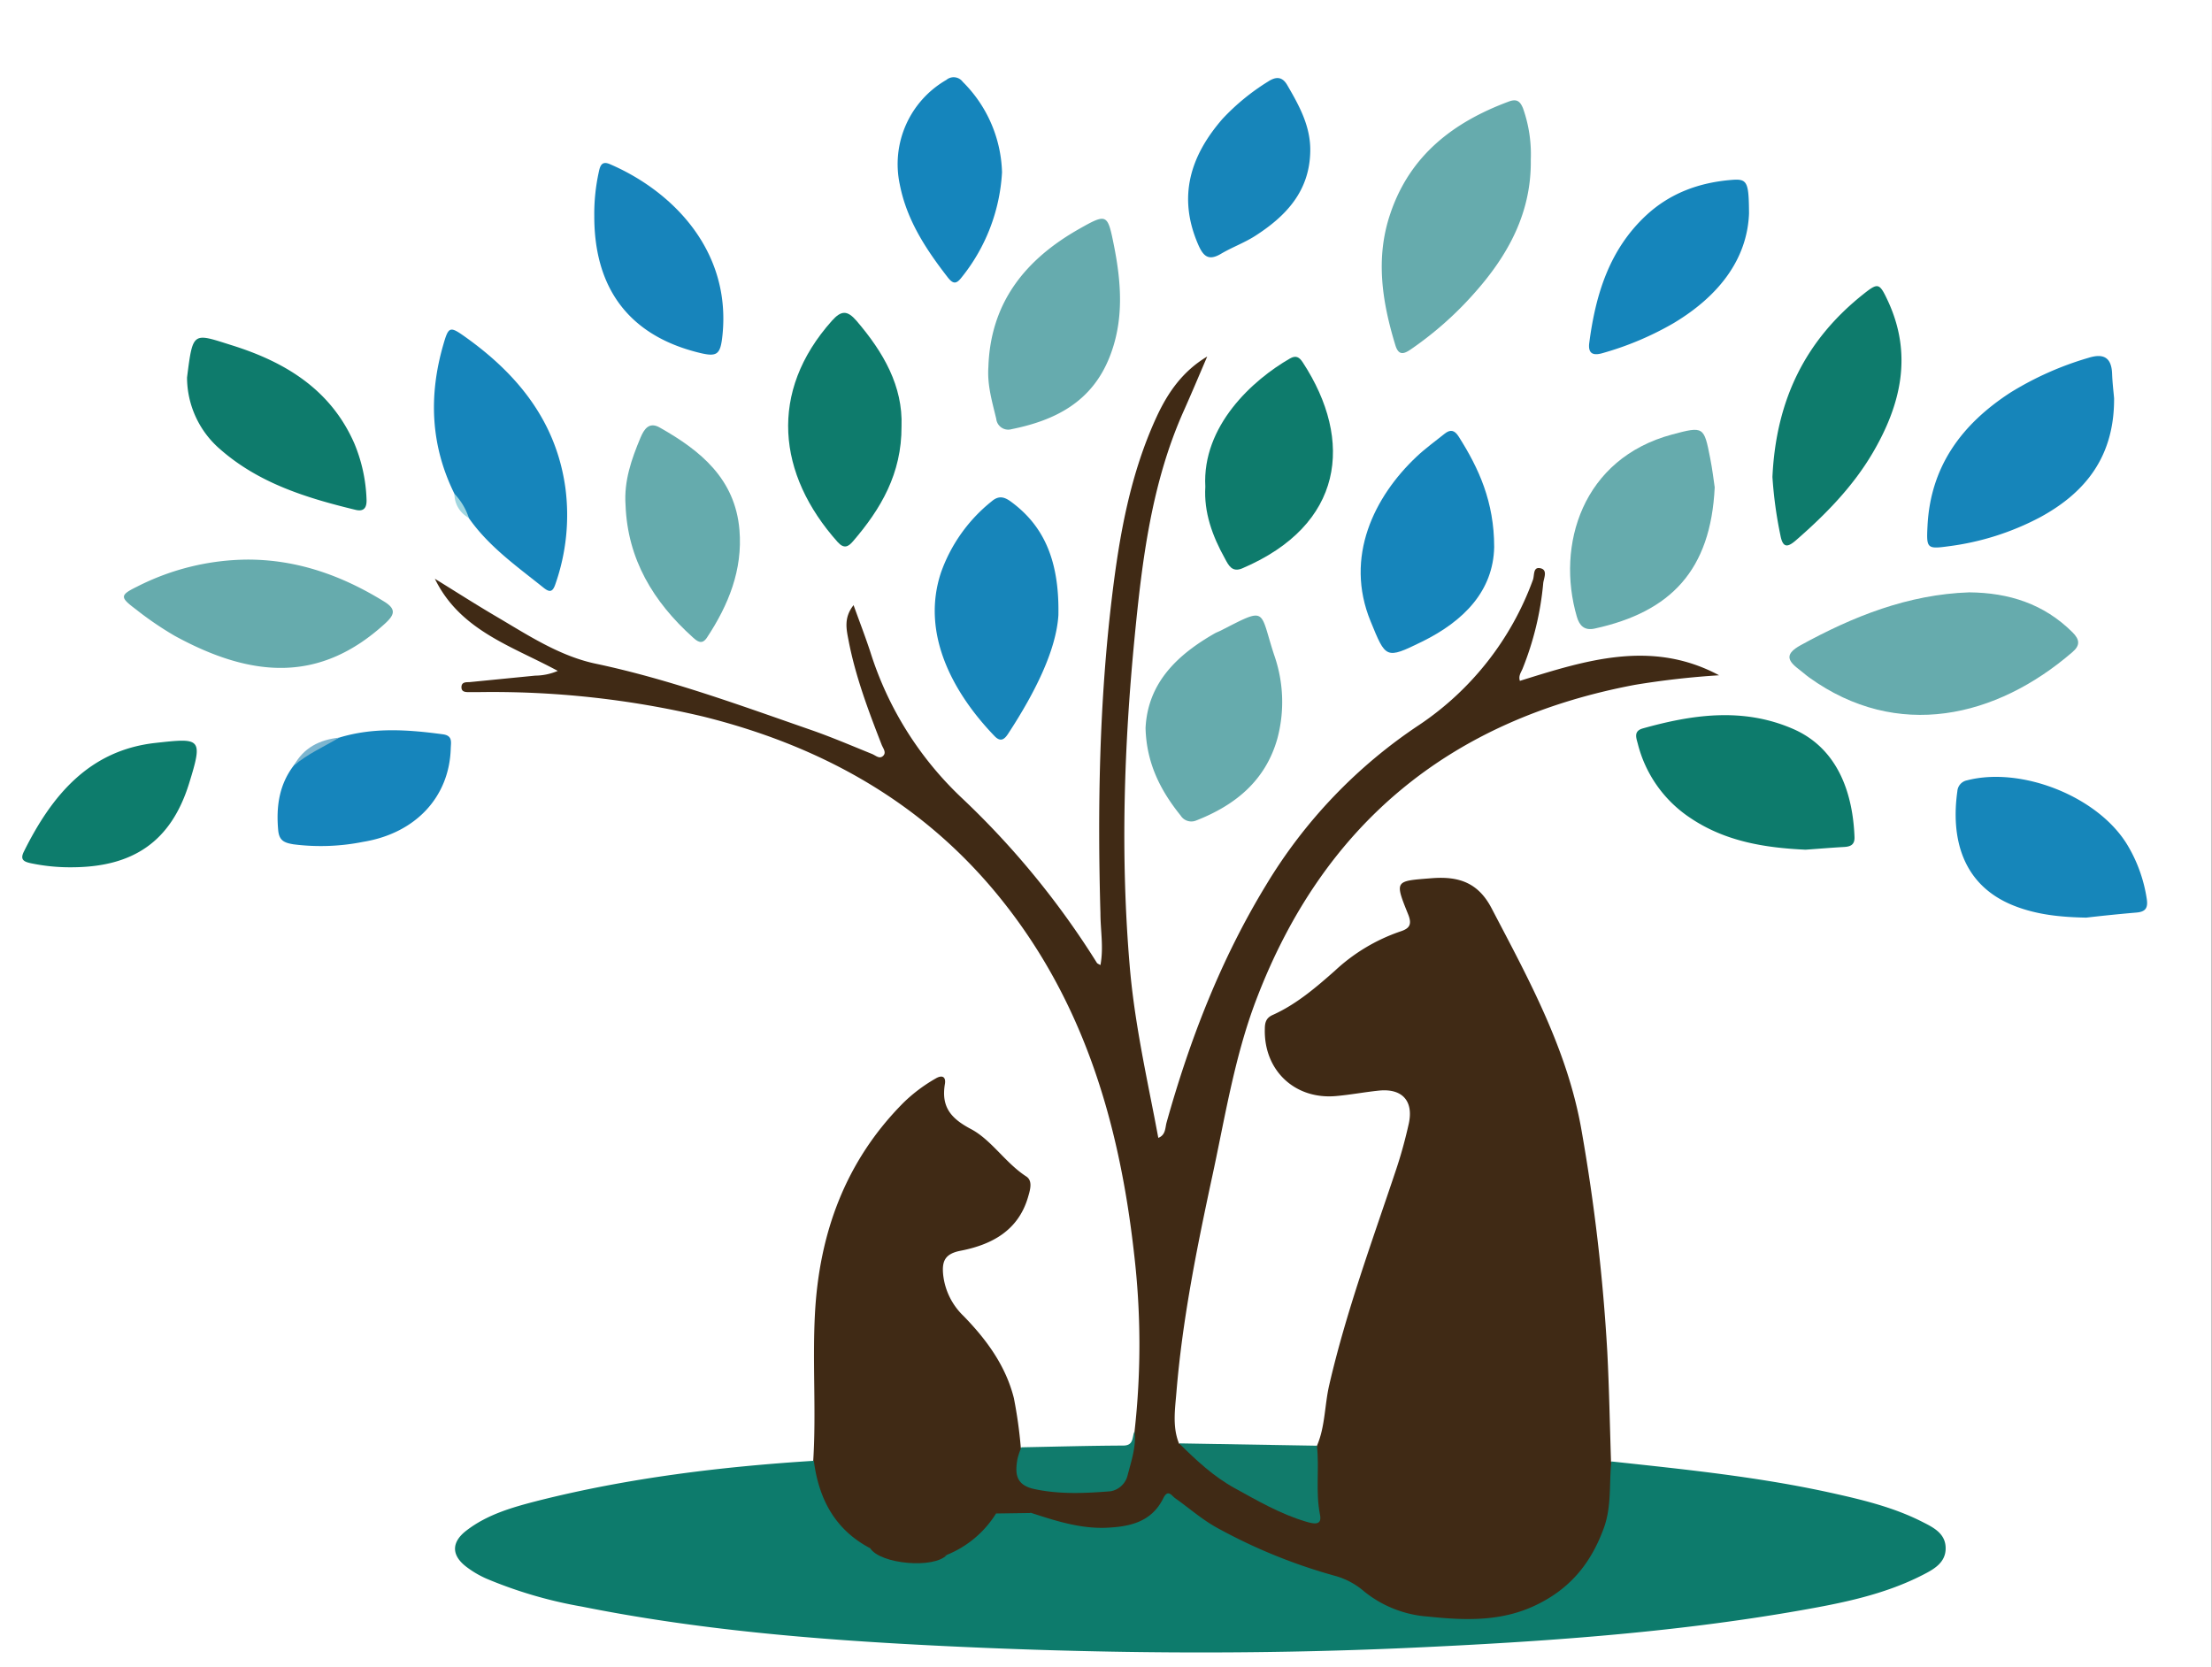 <?xml version="1.0" encoding="utf-8"?>
<svg id="Layer_1" data-name="Layer 1" viewBox="20.855 11.014 444.145 334.757" xmlns="http://www.w3.org/2000/svg">
  <rect x="20.855" y="11.014" width="444.145" height="334.757" fill="#333333" stroke="none"/>
  <defs>
    <style>.cls-1{fill:#ffffff00;}.cls-2{fill:#402a15;}.cls-3{fill:#0d7b6c;}.cls-4{fill:#66abad;}.cls-5{fill:#1685ba;}.cls-6{fill:#1685bb;}.cls-7{fill:#1785ba;}.cls-8{fill:#0e7b6c;}.cls-9{fill:#1686ba;}.cls-10{fill:#66abae;}.cls-11{fill:#65abad;}.cls-12{fill:#1585bb;}.cls-13{fill:#1784bb;}.cls-14{fill:#1685bc;}.cls-15{fill:#1585bc;}.cls-16{fill:#0d7c6c;}.cls-17{fill:#117b6b;}.cls-18{fill:#107b6c;}.cls-19{fill:#7db5cf;}.cls-20{fill:#a0d6e0;}</style>
  </defs>
  <path class="cls-1" d="M-15,503.73c-2.4,0-2.87-.47-2.87-2.87q.11-228.93,0-457.86c0-2.4.47-2.87,2.87-2.87q229.64.12,459.26,0c2.4,0,2.87.47,2.87,2.87q-.11,228.93,0,457.86c0,2.4-.47,2.87-2.87,2.87" transform="translate(17.87 -40.13)"/>
  <path class="cls-2" d="M230.79,338.54a156.09,156.09,0,0,0-.09-35.63c-3-26.79-10.43-51.86-28.16-73-15.45-18.39-35.45-29.2-58.47-34.92A183.65,183.65,0,0,0,99,190.11H97.2c-.72,0-1.57,0-1.56-1s.84-1,1.56-1l13.24-1.31a11.74,11.74,0,0,0,4.54-.95c-9.23-5-19.61-8.1-24.68-18.5,4.09,2.52,8.14,5.12,12.28,7.55,6.43,3.78,12.77,8,20.14,9.53,14.74,3.13,28.82,8.31,43,13.24,4.18,1.45,8.26,3.2,12.36,4.86.74.3,1.47,1.08,2.21.4s0-1.55-.27-2.23c-2.66-6.84-5.26-13.7-6.65-20.94-.44-2.28-1-4.59,1-7.11,1.21,3.35,2.38,6.38,3.39,9.46a68.54,68.54,0,0,0,18.33,29.24,167.73,167.73,0,0,1,27.14,33.12c.1.16.35.23.71.45.67-3.53,0-7,0-10.39-.6-21.26-.23-42.49,2.33-63.63,1.5-12.42,3.68-24.7,9-36.17,2.24-4.81,5.2-9.07,10.11-12-1.55,3.61-3.07,7.23-4.67,10.82-6.5,14.5-8.39,30-9.91,45.58-2.13,21.89-2.85,43.8-1,65.76.85,10.37,3,20.52,5,30.72l.76,4c1.5-.58,1.36-2,1.66-3.08,4.67-16.68,10.88-32.73,19.91-47.57A101.21,101.21,0,0,1,288,196.66a59.62,59.62,0,0,0,22.77-29.06c.34-.9,0-2.62,1.41-2.38,1.67.28.78,2,.67,3a60.71,60.71,0,0,1-4.17,17.24c-.3.71-.84,1.39-.52,2.39,13.23-4.13,26.46-8.37,40-1.12a167.9,167.9,0,0,0-16.91,1.92c-37.12,7-62.63,28-76.05,63.29-4.44,11.67-6.33,24.11-9,36.29-3,14-5.82,28.1-7,42.43-.28,3.45-.84,7,.53,10.35,4.3,1.52,6.8,5.55,10.78,7.61,4.45,2.32,8.74,4.91,13.47,6.66,2.13.78,2.87.41,2.75-2.11-.19-3.9-1-7.9.67-11.71s1.54-8.17,2.48-12.23c3.42-14.8,8.67-29,13.47-43.38,1-3,1.81-6,2.5-9.08,1-4.57-1.31-7.13-6-6.65-2.9.3-5.77.85-8.68,1.1-8.31.7-14.47-5.27-14.22-13.52,0-1.34.33-2.21,1.56-2.76,4.75-2.13,8.67-5.5,12.51-8.89a36.54,36.54,0,0,1,13.07-7.86c1.81-.58,2.5-1.31,1.64-3.45-2.78-6.89-2.65-6.68,4.78-7.27,5.47-.42,9.33.94,12,6.1,7.51,14.36,15.31,28.52,18.08,44.83a381.11,381.11,0,0,1,5.12,44.15c.38,7.35.51,14.7.75,22.05,2.17,6.88.2,13.19-3.11,19.09-5.09,9.08-13.45,12.81-23.51,13.3-7.67.38-15.28,0-21.9-4.48-4.35-2.92-9.1-4.5-14-6.14-8.4-2.82-16.57-6.38-23.54-12.1-1.75-1.43-3-1.87-4.53.37-1.82,2.76-4.89,3.61-7.91,4a32,32,0,0,1-17.75-2.76,28.52,28.52,0,0,0-3-1.67c-1.82-.82-3.08-.54-3.68,1.5-2.88,3.91-6,7.51-11.05,8.65-4.92-.12-9.95.91-14.67-1.38-7.31-2.61-9.94-8.91-12.17-15.5a3.1,3.1,0,0,1,.63-3c.62-9.8-.17-19.62.34-29.41.84-16.24,6.09-30.77,17.79-42.53a31.86,31.86,0,0,1,6.42-4.83c1.36-.82,2.13-.35,1.89,1.08-.76,4.55,1.13,6.89,5.23,9.05s6.93,6.82,11.11,9.52c1.38.9.74,2.82.32,4.26-2,6.7-7.38,9.47-13.54,10.66-3.24.63-3.71,2.23-3.47,4.79a13.47,13.47,0,0,0,4.08,8.29c4.61,4.73,8.49,10,10.12,16.51a90.53,90.53,0,0,1,1.39,9.91,5.15,5.15,0,0,1,.28,1.71c-.1,4.93.86,6,5.86,6.28,3.14.17,6.28,0,9.41,0,2,0,3.83-.76,4.5-2.69C229.1,344.27,230.44,341.55,230.79,338.54Z" transform="translate(17.87 -40.13)"/>
  <path class="cls-3" d="M193.1,363.34A20.83,20.83,0,0,0,203,355c2.3-1.79,4.63-.9,7-.1,4.85,1.57,9.68,3.16,14.92,3,4.88-.19,9.28-1.12,11.65-5.95.93-1.88,1.67-.5,2.36,0,2.92,2.06,5.58,4.45,8.79,6.15a109.58,109.58,0,0,0,23.22,9.42,15.07,15.07,0,0,1,6,3.2,22.92,22.92,0,0,0,12.71,5c7.22.75,14.55,1.1,21.56-2.21S322.41,365.06,325,358c1.63-4.46,1.05-9,1.53-13.42,14.85,1.6,29.72,3.11,44.33,6.35,6.14,1.36,12.29,2.85,17.95,5.7,2.23,1.13,4.86,2.33,4.84,5.41,0,2.88-2.4,4.2-4.55,5.3-7.78,4-16.27,5.68-24.76,7.17-25.8,4.52-51.86,6.28-78,7.48-32.24,1.47-64.46,1.15-96.66-.49-23.43-1.19-46.81-3.15-69.88-7.78a88.29,88.29,0,0,1-19.1-5.59,19.71,19.71,0,0,1-4.2-2.49c-2.93-2.31-2.85-4.9.14-7.19,4.26-3.28,9.33-4.69,14.43-6,18.16-4.57,36.67-6.82,55.32-8,1,7.65,4.23,13.83,11.31,17.55C182.57,365.52,187.85,364.2,193.1,363.34Z" transform="translate(17.87 -40.13)"/>
  <path class="cls-4" d="M398.38,170.08c8,.07,15,2.32,20.72,8,1.49,1.48,1.59,2.64,0,4-15.27,13.19-35.15,17.82-52.84,5.1-.75-.54-1.44-1.18-2.19-1.74-2.38-1.81-2.51-3.09.43-4.73C375.09,174.89,386.15,170.49,398.38,170.08Z" transform="translate(17.87 -40.13)"/>
  <path class="cls-4" d="M310.35,83.2c.16,10.56-4.5,19.12-11.27,26.73a69.34,69.34,0,0,1-12.82,11.36c-1.45,1-2.47,1.23-3.1-.83-2.67-8.74-4.05-17.54-1-26.46,3.94-11.67,12.65-18.34,23.78-22.47,1.65-.61,2.29,0,2.85,1.36A27.63,27.63,0,0,1,310.35,83.2Z" transform="translate(17.87 -40.13)"/>
  <path class="cls-5" d="M427.47,131.1c.07,11.56-5.6,18.84-14.74,23.84a53.79,53.79,0,0,1-18.53,5.89c-4.34.6-4.42.39-4.19-4.12.61-12,6.95-20.46,16.67-26.76A63.47,63.47,0,0,1,422.3,123c2.94-.93,4.64-.19,4.77,3.15C427.14,128.05,427.37,129.9,427.47,131.1Z" transform="translate(17.87 -40.13)"/>
  <path class="cls-3" d="M365.52,221.75c-8.26-.38-16.24-1.68-23.26-6.46a25.23,25.23,0,0,1-10.42-14.8c-.32-1.21-.88-2.56,1-3.09,10-2.8,20.08-4.25,30.08.06,9.32,4,12.11,13.33,12.43,21.75.06,1.58-.84,1.94-2.18,2C370.63,221.35,368.07,221.57,365.52,221.75Z" transform="translate(17.87 -40.13)"/>
  <path class="cls-6" d="M94.23,150.29c-4.78-9.66-5.2-19.65-2.25-29.88,1.08-3.76,1.31-3.84,4.53-1.54,10.53,7.52,18.18,17,20,30.25a41.87,41.87,0,0,1-2,19.28c-.56,1.68-1.18,1.72-2.42.72-5.36-4.29-11-8.26-15-14A16.81,16.81,0,0,1,94.23,150.29Z" transform="translate(17.87 -40.13)"/>
  <path class="cls-7" d="M215.5,174.65c-.44,7.07-4.74,15.64-10.09,23.81-.7,1.07-1.48,1.79-2.74.47-8.08-8.38-14.89-20.35-10.75-32.82a31.93,31.93,0,0,1,10.21-14.33c1.25-1.05,2.31-1,3.72,0C212.32,156.47,215.72,163.28,215.5,174.65Z" transform="translate(17.87 -40.13)"/>
  <path class="cls-6" d="M303,161c-.19,8.73-6,14.82-14.53,19-7.26,3.56-7.23,3.35-10.27-4.07-5.36-13,.79-25.14,9.18-33.06,1.77-1.68,3.77-3.11,5.67-4.64,1.15-.92,2-.74,2.82.57C299.92,145.18,303,151.88,303,161Z" transform="translate(17.87 -40.13)"/>
  <path class="cls-4" d="M347.28,149c-.8,16.62-8.78,25-24.1,28.35-2.09.46-3.07-.62-3.58-2.37-4.2-14.38,1.08-31.78,19.17-36.61,6.3-1.68,6.36-1.58,7.6,4.76C346.82,145.4,347.09,147.7,347.28,149Z" transform="translate(17.87 -40.13)"/>
  <path class="cls-4" d="M52.72,163.5c10,0,19,3.24,27.37,8.41,2.52,1.54,2.12,2.68.2,4.44-13,11.88-26.61,11-42.24,2.45a66.57,66.57,0,0,1-7.79-5.32c-3.22-2.41-3.24-2.84.27-4.56A49.58,49.58,0,0,1,52.72,163.5Z" transform="translate(17.87 -40.13)"/>
  <path class="cls-8" d="M358.87,146.91c.74-15.76,6.81-27.6,18.25-36.7,2.95-2.34,3.22-2.29,4.88,1.24,5.07,10.81,2.7,20.91-3,30.63-4,6.8-9.47,12.38-15.39,17.53-1.7,1.48-2.66,1.59-3.14-1A83.42,83.42,0,0,1,358.87,146.91Z" transform="translate(17.87 -40.13)"/>
  <path class="cls-4" d="M233,197.33c.43-9,6.27-14.66,13.87-19,.4-.23.85-.38,1.26-.59,9.41-4.82,7.68-4.26,10.69,4.91a28.4,28.4,0,0,1,.63,16.85c-2.4,8.43-8.47,13.34-16.32,16.4a2.53,2.53,0,0,1-3.08-1C236,209.88,233.18,204.39,233,197.33Z" transform="translate(17.87 -40.13)"/>
  <path class="cls-9" d="M421.87,235.39c-5-.1-9.8-.54-14.47-2.38-10.87-4.28-12.64-14.23-11.4-23a2.4,2.4,0,0,1,1.92-2.18c11-2.85,26.4,3.27,32.24,13a29.53,29.53,0,0,1,3.87,10.8c.29,1.87-.29,2.59-2.07,2.74C428.59,234.66,425.23,235,421.87,235.39Z" transform="translate(17.87 -40.13)"/>
  <path class="cls-10" d="M201.44,124.87c.41-13,7.45-21.66,18.24-27.77,5.65-3.2,5.7-3,7,3.47,1.48,7.53,2,15-.94,22.35-3.57,8.92-10.86,12.63-19.62,14.39a2.42,2.42,0,0,1-3.1-2.07C202.21,131.84,201.19,128.47,201.44,124.87Z" transform="translate(17.87 -40.13)"/>
  <path class="cls-8" d="M245,148.88c-.68-12.25,9.56-21.49,17-25.76,1.22-.7,1.9-.24,2.57.79,10.31,15.77,8.22,32.65-12.15,41.35-2.07.88-2.77-.65-3.47-1.94C246.4,158.75,244.69,154,245,148.88Z" transform="translate(17.87 -40.13)"/>
  <path class="cls-8" d="M184,136.75c.05,9.49-4.16,16.6-9.76,23.1-.92,1.07-1.78,1.56-3.07.12-12.13-13.58-13.9-30.15-1.14-44.43,1.87-2.09,3.08-2.12,4.92,0C180.36,121.85,184.3,128.67,184,136.75Z" transform="translate(17.87 -40.13)"/>
  <path class="cls-8" d="M40.54,126.94c1.2-9.42,1.13-8.94,9.09-6.44,10.66,3.35,19.78,8.87,24.51,19.7a31.83,31.83,0,0,1,2.44,11.19c.08,1.61-.46,2.55-2.21,2.12-9.79-2.37-19.35-5.31-27.13-12.12A19.07,19.07,0,0,1,40.54,126.94Z" transform="translate(17.87 -40.13)"/>
  <path class="cls-11" d="M128.59,152.58c-.35-4.85,1.19-9.24,3-13.56.7-1.66,1.71-3.3,3.92-2,8.17,4.62,15.09,10.28,15.95,20.54.67,8-2.2,15.06-6.53,21.61-1,1.51-1.93.76-2.84-.06C134.19,172,129,163.46,128.59,152.58Z" transform="translate(17.87 -40.13)"/>
  <path class="cls-12" d="M354.17,94c-.36,9.27-6.16,16.64-15.1,22A61.68,61.68,0,0,1,324.92,122c-1.58.48-3.16.55-2.83-2,1.27-9.68,4-18.71,11.44-25.63,4.83-4.47,10.65-6.57,17.09-7.1C353.82,87,354.13,87.58,354.17,94Z" transform="translate(17.87 -40.13)"/>
  <path class="cls-13" d="M122.31,94.5a39.32,39.32,0,0,1,.9-8.79c.28-1.38.66-2.29,2.25-1.6,12.44,5.35,24.3,17.21,22.6,34.23-.43,4.22-1.09,4.58-5.32,3.47C129.33,118.3,122.28,109.07,122.31,94.5Z" transform="translate(17.87 -40.13)"/>
  <path class="cls-14" d="M71.11,199.24c6.87-2.1,13.83-1.6,20.8-.66,2,.27,1.62,1.59,1.58,2.86-.28,9.67-7,17-17.57,18.73a43.19,43.19,0,0,1-14,.5c-1.89-.31-2.89-.75-3.08-2.86-.42-4.7.18-9.06,3.09-12.92C64.25,201.77,67.7,200.54,71.11,199.24Z" transform="translate(17.87 -40.13)"/>
  <path class="cls-15" d="M204.18,85.73A36.88,36.88,0,0,1,196,106.92c-1,1.27-1.64,1.25-2.65,0-4.4-5.66-8.3-11.54-9.7-18.75A19.51,19.51,0,0,1,193,67.19a2.27,2.27,0,0,1,3.29.38A26.61,26.61,0,0,1,204.18,85.73Z" transform="translate(17.87 -40.13)"/>
  <path class="cls-7" d="M266.07,81.54c-.14,8-4.86,13-11.11,17-2.16,1.37-4.61,2.26-6.81,3.56-2.56,1.52-3.6.44-4.62-1.94C239.42,90.61,242,82.42,248.46,75a44.55,44.55,0,0,1,9.17-7.5c1.54-1,2.79-1,3.78.66C263.84,72.33,266.17,76.5,266.07,81.54Z" transform="translate(17.87 -40.13)"/>
  <path class="cls-16" d="M17.42,225.28a38.2,38.2,0,0,1-8.32-.83c-1.38-.31-2.11-.73-1.32-2.32,5.57-11.22,13.09-20.35,26.43-21.82,9.07-1,9.61-1.08,6.73,8.17C37.31,220.13,29.7,225.24,17.42,225.28Z" transform="translate(17.87 -40.13)"/>
  <path class="cls-17" d="M267.41,341.42c.51,4.6-.31,9.25.62,13.88.47,2.3-1.47,1.76-2.83,1.36-5.1-1.51-9.68-4.17-14.29-6.71-4.24-2.33-7.75-5.61-11.17-9Z" transform="translate(17.87 -40.13)"/>
  <path class="cls-18" d="M230.79,338.54c.37,3.07-.67,6-1.4,8.85a4.28,4.28,0,0,1-3.43,3.18c-5.08.4-10.16.65-15.26-.44-3.8-.8-3.94-3.15-3.41-6.09a14.84,14.84,0,0,1,.78-2.3c6.82-.13,13.64-.32,20.46-.35C230.71,341.38,230.25,339.65,230.79,338.54Z" transform="translate(17.87 -40.13)"/>
  <path class="cls-19" d="M71.11,199.24c-3.07,1.85-6.4,3.27-9.13,5.65C63.94,201.26,67.16,199.67,71.11,199.24Z" transform="translate(17.87 -40.13)"/>
  <path class="cls-20" d="M94.23,150.29a12.75,12.75,0,0,1,2.89,4.83A5.44,5.44,0,0,1,94.23,150.29Z" transform="translate(17.87 -40.13)"/>
  <path class="cls-2" d="M193.1,363.34c-2.52,2.83-13.37,1.88-15.4-1.35C182.7,364,187.93,363.3,193.1,363.34Z" transform="translate(17.87 -40.13)"/>
  <path class="cls-2" d="M210,354.93l-7,.1C204.75,351.75,206.17,351.73,210,354.93Z" transform="translate(17.87 -40.13)"/>
</svg>